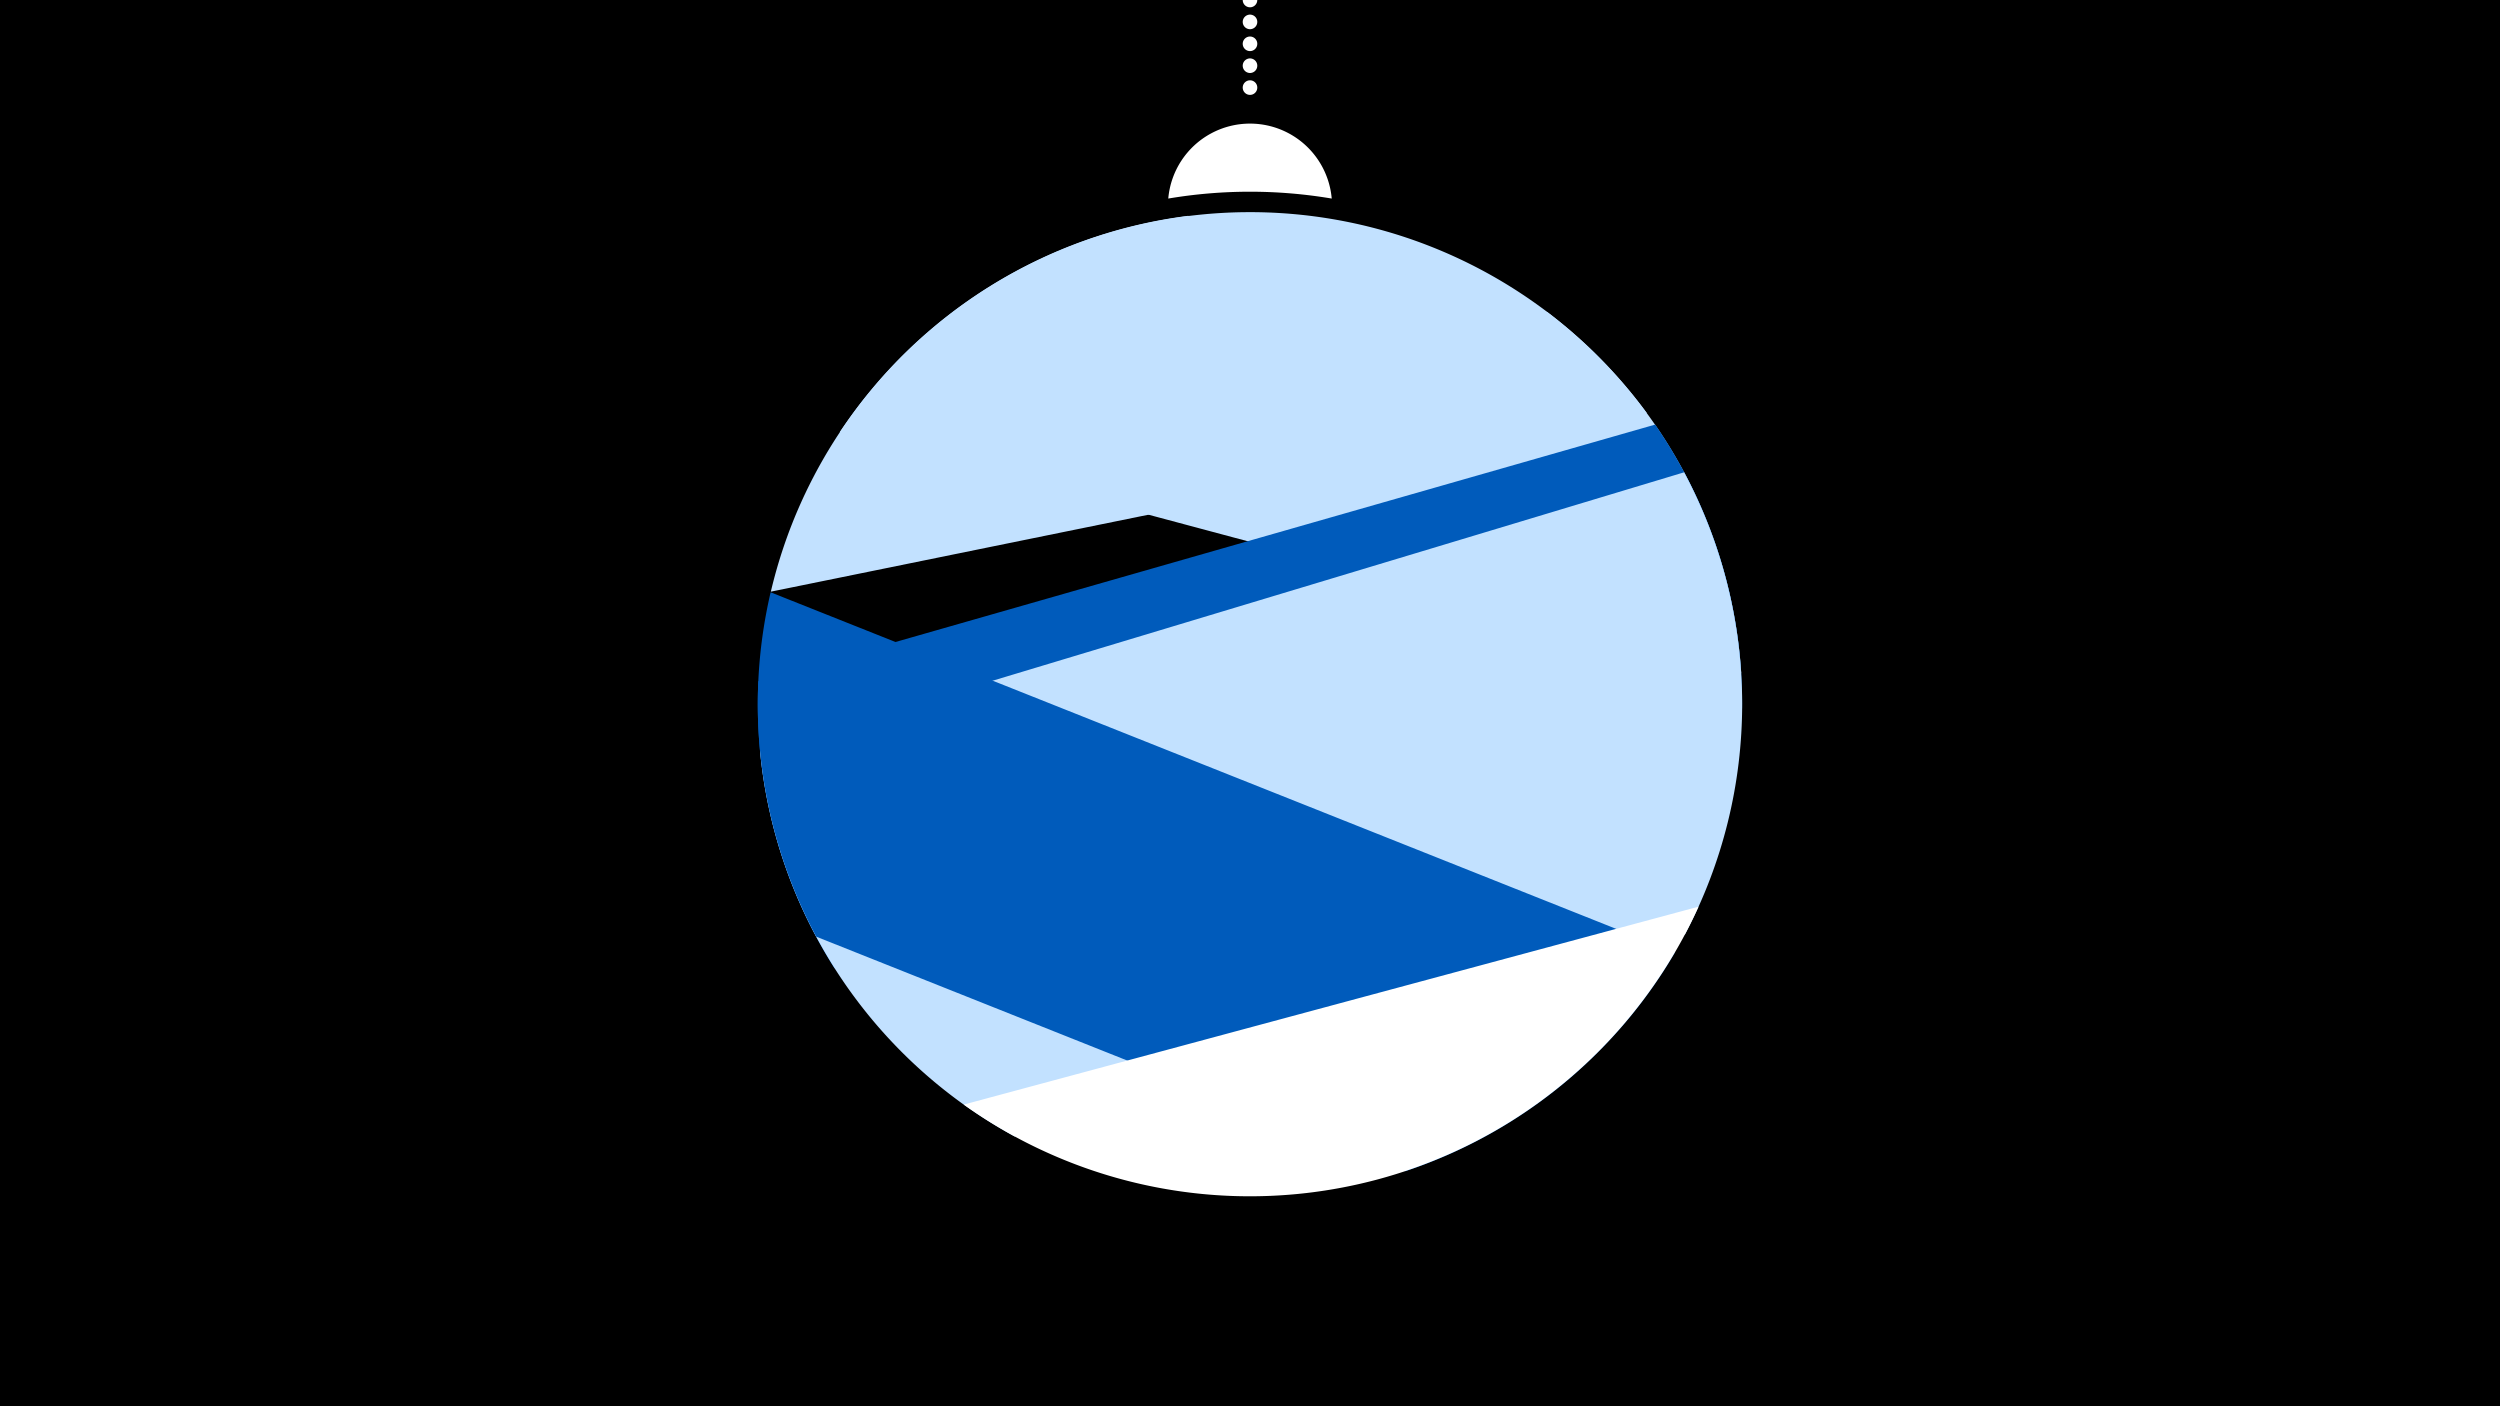 <svg width="1200" height="675" viewBox="-500 -500 1200 675" xmlns="http://www.w3.org/2000/svg"><path d="M-500-500h1200v675h-1200z" fill="#000"/><path d="M139.228,-404.694A 39.375 39.375 0 0 0 60.772 -404.694A 236 236 0 0 1 139.228 -404.694" fill="#fff"/><path d="M100,-500V-447.469" stroke="#fff" stroke-linecap="round" stroke-dasharray="0.01 10.5" stroke-width="7"/><path d="M-130-216l420.5-85.7a236.3 236.3 0 0 0-420.5 85.7" fill="#c2e1ff" /><path d="M-96.9-292.6l432.7 115.8a236.3 236.3 0 0 0-93.1-173.4l0 0-172.4-46.2a236.3 236.3 0 0 0-167.2 103.8" fill="#c2e1ff" /><path d="M-99.4-35.2l435.6-124.7a236.3 236.3 0 0 0-41.7-136.3l0 0-430.5 123.2a236.3 236.3 0 0 0 36.6 137.8" fill="#005bbb" /><path d="M-13 45.5l321.8-97a236.3 236.3 0 0 0-0.4-221.8l0 0-443.6 133.7a236.3 236.3 0 0 0 122.2 185.1" fill="#c2e1ff" /><path d="M-108.2-50.4l282.7 112.6a236.3 236.3 0 0 0 129.5-105.1l0 0-434.1-172.8a236.3 236.3 0 0 0 21.9 165.3" fill="#005bbb" /><path d="M-37.4 30.2l352.7-95a236.3 236.3 0 0 1-352.7 95" fill="#fff" /></svg>